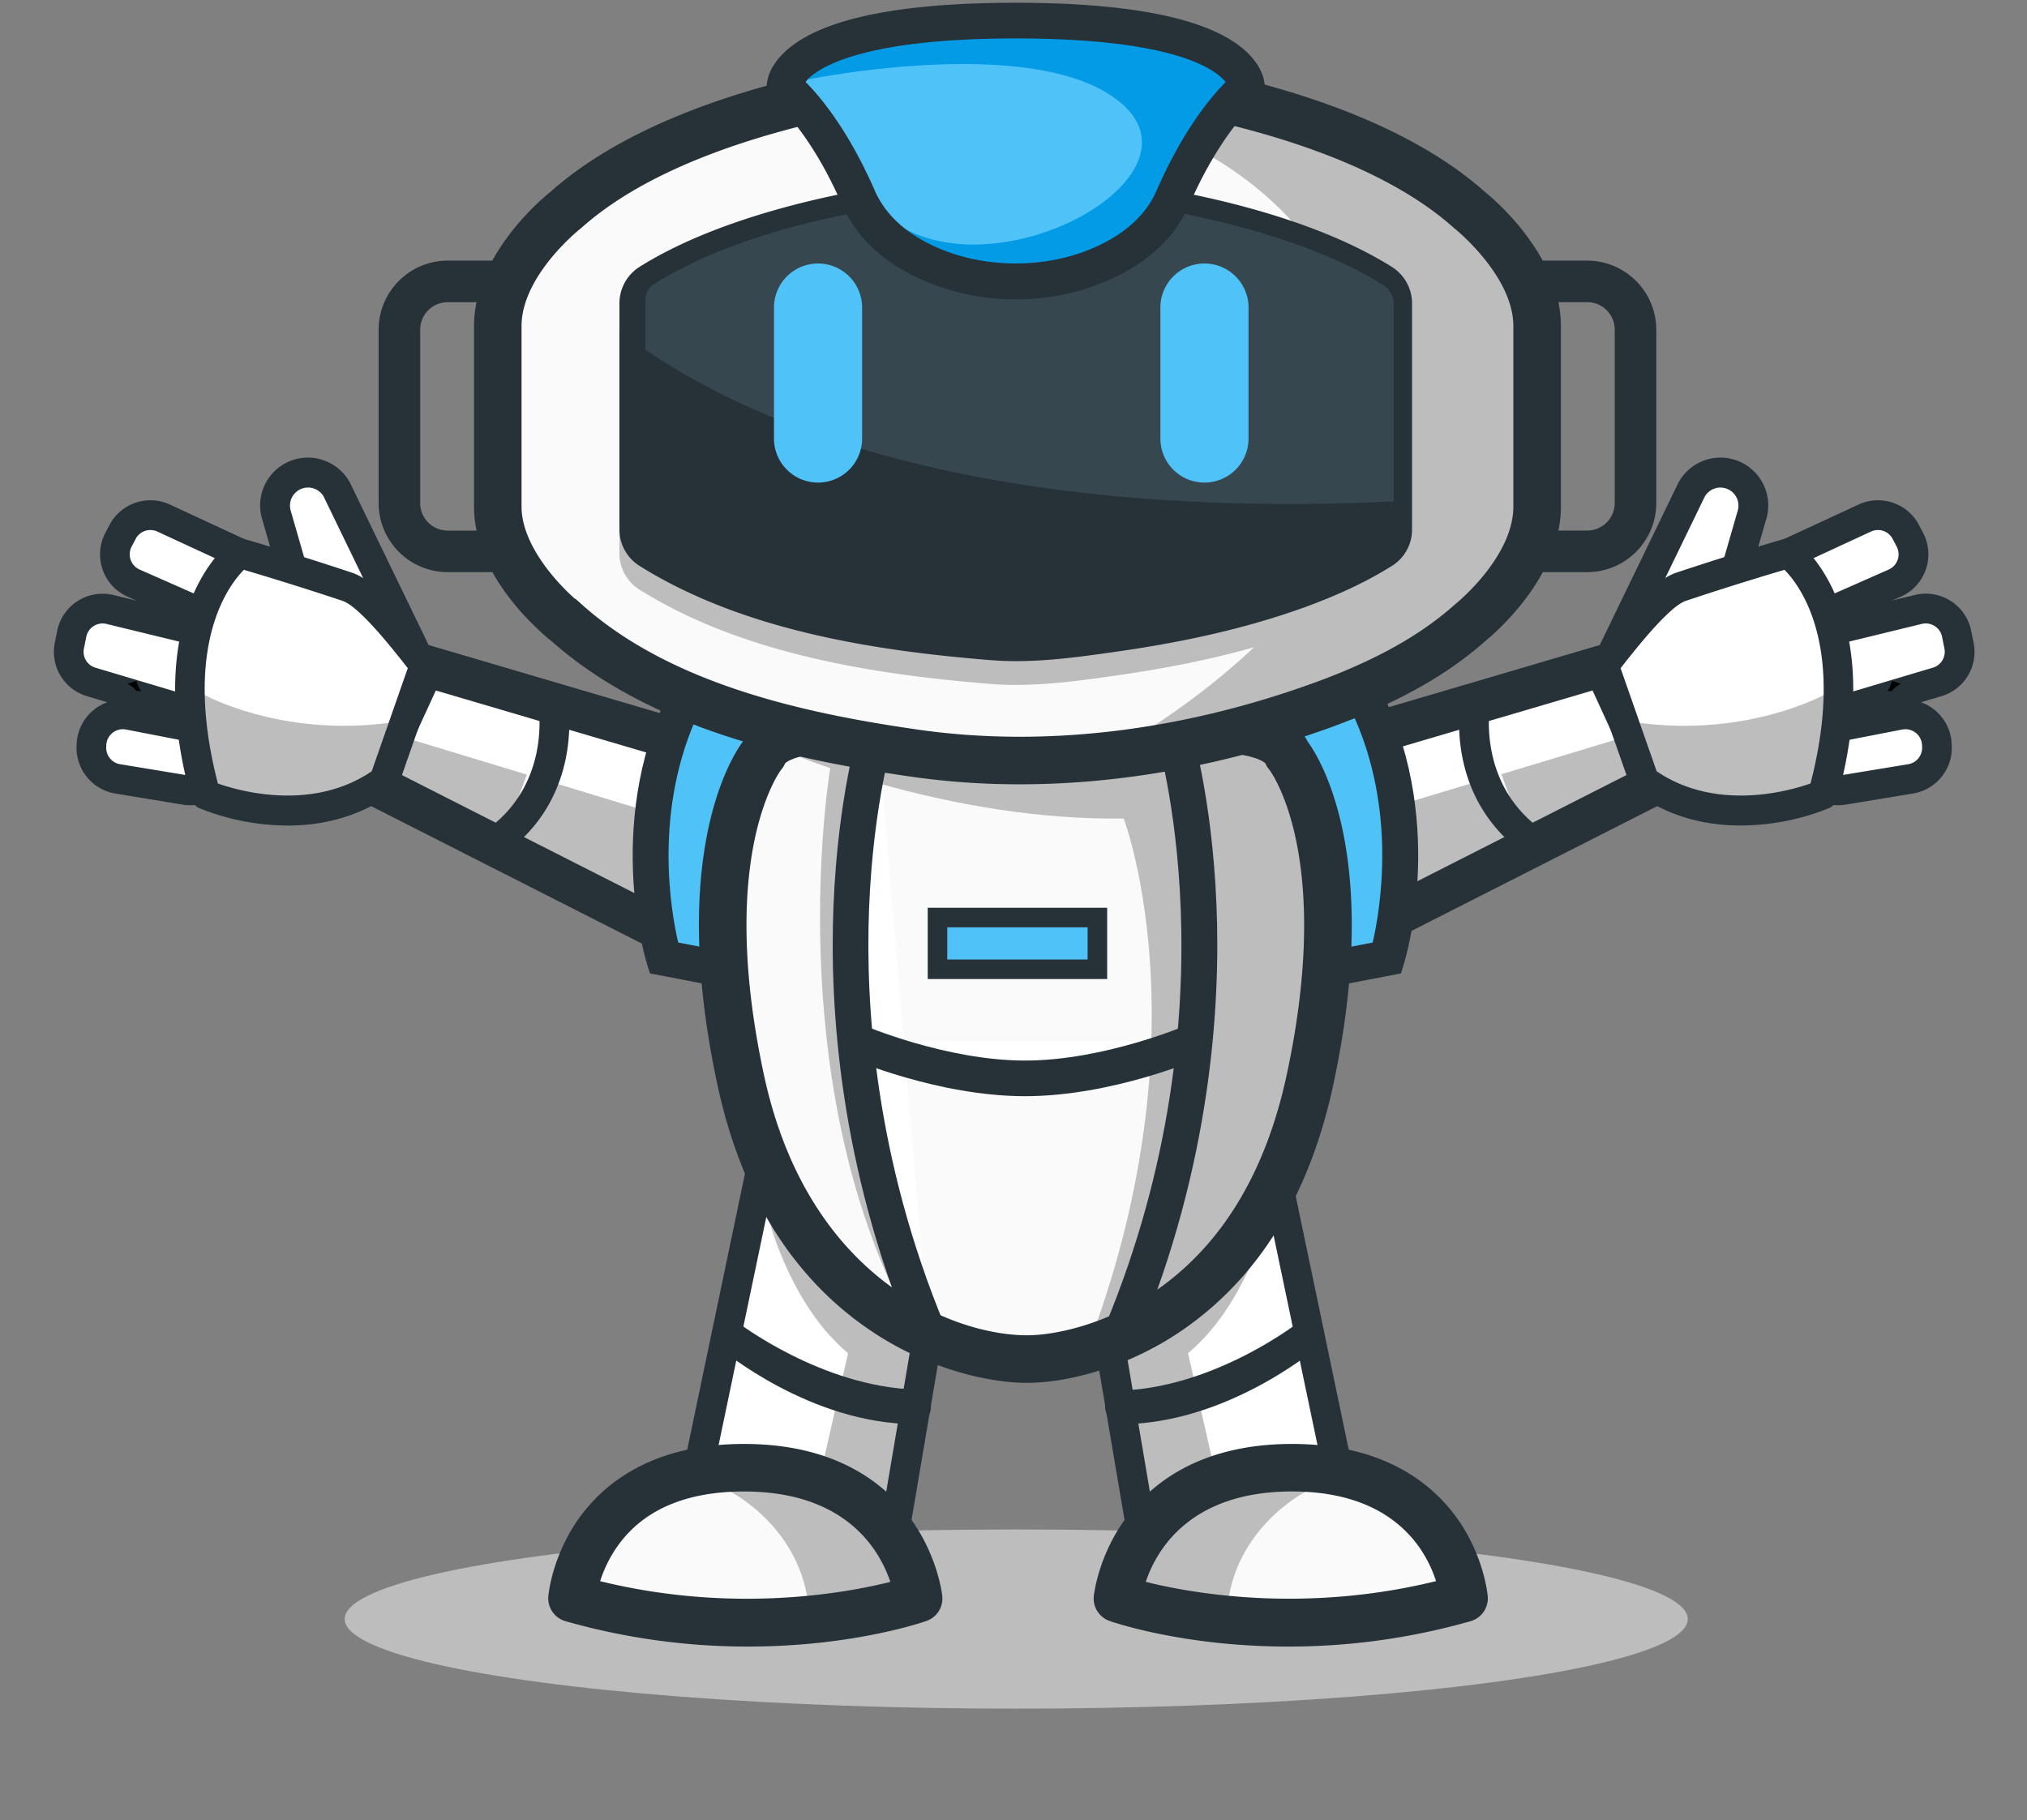 <svg id="Layer_1" data-name="Layer 1" xmlns="http://www.w3.org/2000/svg" viewBox="0 0 1472 1322"><rect x="0" y="0" width="1472" height="1322" fill="#808080" stroke="none"/><defs><style>.cls-1{fill:#fff;}.cls-2{fill:#263238;}.cls-3{fill:#bdbdbd;}.cls-4{fill:#4fc3f7;}.cls-5{fill:#fafafa;}.cls-6,.cls-9{fill:none;}.cls-6{stroke:#000;stroke-linecap:round;stroke-linejoin:round;stroke-width:0;}.cls-7{fill:#37474f;}.cls-8{fill:#039be5;}</style></defs><title>spaceman2</title><g id="_Grupp_" data-name="&lt;Grupp&gt;"><g id="_Grupp_2" data-name="&lt;Grupp&gt;"><g id="_Grupp_3" data-name="&lt;Grupp&gt;"><g id="_Grupp_4" data-name="&lt;Grupp&gt;"><path id="_Bana_" data-name="&lt;Bana&gt;" class="cls-1" d="M97.87,572.46,49,564.41a22.87,22.87,0,0,1-19.12-23.62l.06-1.42A22.87,22.87,0,0,1,57.15,518l48.79,9.47A22.88,22.88,0,0,1,124,545.58h0A22.86,22.86,0,0,1,97.87,572.46Z" transform="translate(36.5 1.28)"/></g><g id="_Grupp_5" data-name="&lt;Grupp&gt;"><path id="_Stansad_bana_" data-name="&lt;Stansad bana&gt;" class="cls-2" d="M101.58,583.56a33.73,33.73,0,0,1-5.47-.45h0l-48.86-8.05a33.67,33.67,0,0,1-28.14-34.77l.06-1.42a33.67,33.67,0,0,1,40-31.49L108,516.86a33.66,33.66,0,0,1-6.42,66.7Zm-2-21.75a12.07,12.07,0,0,0,4.27-23.76l-48.8-9.48a12.07,12.07,0,0,0-14.36,11.3l-.06,1.42a12.09,12.09,0,0,0,10.09,12.47Z" transform="translate(36.5 1.28)"/></g></g><g id="_Grupp_6" data-name="&lt;Grupp&gt;"><g id="_Grupp_7" data-name="&lt;Grupp&gt;"><path id="_Bana_2" data-name="&lt;Bana&gt;" class="cls-1" d="M98.32,514.47,29.77,494A22.88,22.88,0,0,1,13.9,467.59l1.7-8.49a22.86,22.86,0,0,1,27.83-17.72l69.88,17a22.86,22.86,0,0,1,16.75,27.83l-3,11.95A22.86,22.86,0,0,1,98.32,514.47Z" transform="translate(36.5 1.28)"/></g><g id="_Grupp_8" data-name="&lt;Grupp&gt;"><path id="_Stansad_bana_2" data-name="&lt;Stansad bana&gt;" class="cls-2" d="M104.93,526.25a34.11,34.11,0,0,1-9.7-1.43h0L26.68,504.34A33.51,33.51,0,0,1,3.32,465.47L5,457a33.65,33.65,0,0,1,41-26.09l69.88,17a33.65,33.65,0,0,1,24.66,41l-3,12a33.72,33.72,0,0,1-32.56,25.41Zm-3.52-22.12a12.05,12.05,0,0,0,15.16-8.6l3-11.95a12.08,12.08,0,0,0-8.85-14.7l-69.87-17a12.09,12.09,0,0,0-14.7,9.36l-1.7,8.49a12,12,0,0,0,8.38,13.94Z" transform="translate(36.5 1.28)"/></g></g><g id="_Grupp_9" data-name="&lt;Grupp&gt;"><g id="_Grupp_10" data-name="&lt;Grupp&gt;"><path id="_Bana_3" data-name="&lt;Bana&gt;" class="cls-1" d="M137.47,400.53,82.31,375a22.86,22.86,0,0,0-29.87,10.15l-2.92,5.59a22.86,22.86,0,0,0,11,31.51l55.83,24.66a22.88,22.88,0,0,0,29.86-11l2.25-4.71A22.87,22.87,0,0,0,137.47,400.53Z" transform="translate(36.5 1.28)"/></g><g id="_Grupp_11" data-name="&lt;Grupp&gt;"><path id="_Stansad_bana_3" data-name="&lt;Stansad bana&gt;" class="cls-2" d="M125.71,459.69a33.89,33.89,0,0,1-13.7-2.91L56.18,432.12A33.64,33.64,0,0,1,40,385.74l2.92-5.59a33.62,33.62,0,0,1,44-14.95L142,390.74h0a33.67,33.67,0,0,1,16.21,45.1L156,440.55A33.52,33.52,0,0,1,125.71,459.69Zm-53-76A12,12,0,0,0,62,390.15l-2.93,5.59a12.09,12.09,0,0,0,5.82,16.64L120.73,437a12,12,0,0,0,15.76-5.82l2.26-4.7a12.07,12.07,0,0,0-5.81-16.18h0L77.78,384.79A12.12,12.12,0,0,0,72.7,383.67Z" transform="translate(36.5 1.28)"/></g></g><g id="_Grupp_12" data-name="&lt;Grupp&gt;"><g id="_Grupp_13" data-name="&lt;Grupp&gt;"><path id="_Bana_4" data-name="&lt;Bana&gt;" class="cls-1" d="M449.72,534.47,271.77,482l-39.13,85,223,113.25S492.59,574.61,449.72,534.47Z" transform="translate(36.5 1.28)"/></g><g id="_Grupp_14" data-name="&lt;Grupp&gt;"><polygon id="_Bana_5" data-name="&lt;Bana&gt;" class="cls-3" points="297.41 536.75 468.55 588.7 468.55 666.8 281.54 567.02 297.41 536.75"/></g><g id="_Grupp_15" data-name="&lt;Grupp&gt;"><path id="_Stansad_bana_4" data-name="&lt;Stansad bana&gt;" class="cls-2" d="M455.64,695.41a15.08,15.08,0,0,1-6.84-1.64l-223-113.24a15.1,15.1,0,0,1-6.88-19.79l39.13-85a15.09,15.09,0,0,1,18-8.17L454,520a15.11,15.11,0,0,1,6.06,3.46c21.5,20.14,29.48,54.06,23.7,100.85a325.63,325.63,0,0,1-13.85,61,15.12,15.12,0,0,1-14.26,10.12ZM252.45,560.16l194,98.5c8.61-32.53,16.85-86.61-4.71-110.8L280,500.22Z" transform="translate(36.5 1.28)"/></g></g><g id="_Grupp_16" data-name="&lt;Grupp&gt;"><g id="_Grupp_17" data-name="&lt;Grupp&gt;"><path id="_Bana_6" data-name="&lt;Bana&gt;" class="cls-1" d="M271.34,484.92l-63.21-130.5A23.9,23.9,0,0,0,175.22,345h0a23.91,23.91,0,0,0-11.09,27.39l15.42,53.33Z" transform="translate(36.5 1.28)"/></g><g id="_Grupp_18" data-name="&lt;Grupp&gt;"><path id="_Stansad_bana_5" data-name="&lt;Stansad bana&gt;" class="cls-2" d="M271.34,495.71a10.83,10.83,0,0,1-5.85-1.72l-91.79-59.2a10.78,10.78,0,0,1-4.52-6.07l-15.42-53.33a34.7,34.7,0,0,1,63.88-26.09l.21.41,63.21,130.5a10.79,10.79,0,0,1-9.72,15.5Zm-82.55-76.87L244.86,455l-46.32-95.63a13.11,13.11,0,0,0-24,10Z" transform="translate(36.5 1.28)"/></g></g><g id="_Grupp_19" data-name="&lt;Grupp&gt;"><g id="_Grupp_20" data-name="&lt;Grupp&gt;"><path id="_Bana_7" data-name="&lt;Bana&gt;" d="M62.62,500.57a21.34,21.34,0,0,1,3.29.17,21.17,21.17,0,0,1-3.31-7.47l-.4.11c-2.1.61-4.13,1.31-6.15,2A17.45,17.45,0,0,1,62.62,500.57Z" transform="translate(36.5 1.28)"/></g></g><g id="_Grupp_21" data-name="&lt;Grupp&gt;"><g id="_Grupp_22" data-name="&lt;Grupp&gt;"><path id="_Bana_8" data-name="&lt;Bana&gt;" class="cls-1" d="M365.1,509.54s10.24,56.88-34.89,95.15" transform="translate(36.5 1.28)"/></g><g id="_Grupp_23" data-name="&lt;Grupp&gt;"><path id="_Bana_9" data-name="&lt;Bana&gt;" class="cls-2" d="M330.22,615.48a10.79,10.79,0,0,1-7-19c39.93-33.86,31.34-84.5,31.25-85a10.8,10.8,0,1,1,21.25-3.83c.46,2.58,10.77,63.49-38.54,105.3A10.75,10.75,0,0,1,330.22,615.48Z" transform="translate(36.5 1.28)"/></g></g><g id="_Grupp_24" data-name="&lt;Grupp&gt;"><g id="_Grupp_25" data-name="&lt;Grupp&gt;"><path id="_Bana_10" data-name="&lt;Bana&gt;" class="cls-1" d="M271.77,482c-13.22-16.76-39.4-51.57-56.08-57.14C174,411,137.9,400.53,137.9,400.53S77,445.29,112.7,575.86c0,0,72.21,31.8,129.79-10.13Z" transform="translate(36.5 1.28)"/></g><g id="_Grupp_26" data-name="&lt;Grupp&gt;"><path id="_Bana_11" data-name="&lt;Bana&gt;" class="cls-3" d="M111.25,503.07s55.34,31,134.49,20.69l-13.1,43.29S129.4,594.5,114.45,581.16,93.89,500.35,111.25,503.07Z" transform="translate(36.5 1.28)"/></g><g id="_Grupp_27" data-name="&lt;Grupp&gt;"><path id="_Stansad_bana_6" data-name="&lt;Stansad bana&gt;" class="cls-2" d="M172.38,598.31a172.9,172.9,0,0,1-64-12.57,10.8,10.8,0,0,1-6.06-7c-37.24-136.16,26.49-184.87,29.22-186.87a10.77,10.77,0,0,1,9.38-1.68c.37.11,36.78,10.64,78.22,24.49,17,5.69,37,29.9,57.73,56.36l3.41,4.34A10.8,10.8,0,0,1,282,485.6l-29.28,83.7a10.9,10.9,0,0,1-3.84,5.16C223.67,592.79,196.25,598.31,172.38,598.31Zm-50.67-30.55c15.76,5.55,68.43,20.51,111.73-8.86L259.63,484C249,470.4,224.45,439.2,212.27,435.13c-31.43-10.51-59.9-19.07-71.66-22.55C129,424.34,96,468.22,121.71,567.76Z" transform="translate(36.5 1.28)"/></g></g></g><g id="_Grupp_28" data-name="&lt;Grupp&gt;"><g id="_Grupp_29" data-name="&lt;Grupp&gt;"><g id="_Grupp_30" data-name="&lt;Grupp&gt;"><path id="_Bana_12" data-name="&lt;Bana&gt;" class="cls-1" d="M1302.13,572.46l48.86-8.05a22.87,22.87,0,0,0,19.12-23.62l-.06-1.42a22.87,22.87,0,0,0-27.2-21.39l-48.79,9.47a22.88,22.88,0,0,0-18.1,18.13h0A22.86,22.86,0,0,0,1302.13,572.46Z" transform="translate(36.5 1.28)"/></g><g id="_Grupp_31" data-name="&lt;Grupp&gt;"><path id="_Stansad_bana_7" data-name="&lt;Stansad bana&gt;" class="cls-2" d="M1274.3,573.38a33.65,33.65,0,0,1,17.7-56.52l48.79-9.48a33.67,33.67,0,0,1,40,31.49l.06,1.42a33.67,33.67,0,0,1-28.14,34.77l-48.86,8.05h0a33.63,33.63,0,0,1-29.59-9.73Zm74.94-19.62a12.09,12.09,0,0,0,10.09-12.47l-.06-1.42a12.07,12.07,0,0,0-14.36-11.3l-48.8,9.48a12.07,12.07,0,0,0,4.27,23.76Z" transform="translate(36.5 1.28)"/></g></g><g id="_Grupp_32" data-name="&lt;Grupp&gt;"><g id="_Grupp_33" data-name="&lt;Grupp&gt;"><path id="_Bana_13" data-name="&lt;Bana&gt;" class="cls-1" d="M1301.68,514.47,1370.23,494a22.88,22.88,0,0,0,15.87-26.41l-1.7-8.49a22.86,22.86,0,0,0-27.83-17.72l-69.88,17a22.86,22.86,0,0,0-16.75,27.83l3,11.95A22.86,22.86,0,0,0,1301.68,514.47Z" transform="translate(36.5 1.28)"/></g><g id="_Grupp_34" data-name="&lt;Grupp&gt;"><path id="_Stansad_bana_8" data-name="&lt;Stansad bana&gt;" class="cls-2" d="M1278.52,521.84a33.36,33.36,0,0,1-16-21l-3-12a33.65,33.65,0,0,1,24.66-41l69.88-17A33.65,33.65,0,0,1,1395,457l1.7,8.49a33.51,33.51,0,0,1-23.36,38.87l-68.55,20.48h0a34.11,34.11,0,0,1-9.7,1.43A33.44,33.44,0,0,1,1278.52,521.84Zm88.62-38.19a12,12,0,0,0,8.38-13.94l-1.7-8.49a12.09,12.09,0,0,0-14.7-9.36l-69.87,17a12.08,12.08,0,0,0-8.85,14.7l3,11.95a12.05,12.05,0,0,0,15.16,8.6Z" transform="translate(36.5 1.28)"/></g></g><g id="_Grupp_35" data-name="&lt;Grupp&gt;"><g id="_Grupp_36" data-name="&lt;Grupp&gt;"><path id="_Bana_14" data-name="&lt;Bana&gt;" class="cls-1" d="M1262.53,400.53,1317.69,375a22.86,22.86,0,0,1,29.87,10.15l2.92,5.59a22.86,22.86,0,0,1-11,31.51l-55.83,24.66a22.88,22.88,0,0,1-29.86-11l-2.25-4.71A22.87,22.87,0,0,1,1262.53,400.53Z" transform="translate(36.5 1.28)"/></g><g id="_Grupp_37" data-name="&lt;Grupp&gt;"><path id="_Stansad_bana_9" data-name="&lt;Stansad bana&gt;" class="cls-2" d="M1244,440.55l-2.26-4.71a33.67,33.67,0,0,1,16.21-45.1h0l55.17-25.54a33.62,33.62,0,0,1,44,14.95l2.92,5.59a33.64,33.64,0,0,1-16.22,46.38L1288,456.78a33.89,33.89,0,0,1-13.7,2.91A33.52,33.52,0,0,1,1244,440.55Zm78.18-55.76-55.16,25.54h0a12.07,12.07,0,0,0-5.81,16.18l2.26,4.7a12,12,0,0,0,15.76,5.82l55.83-24.65a12.09,12.09,0,0,0,5.82-16.64l-2.93-5.59a12.06,12.06,0,0,0-15.77-5.36Z" transform="translate(36.5 1.28)"/></g></g><g id="_Grupp_38" data-name="&lt;Grupp&gt;"><g id="_Grupp_39" data-name="&lt;Grupp&gt;"><path id="_Bana_15" data-name="&lt;Bana&gt;" class="cls-1" d="M950.28,534.47l178-52.44,39.13,85-223,113.25S907.41,574.61,950.28,534.47Z" transform="translate(36.5 1.28)"/></g><g id="_Grupp_40" data-name="&lt;Grupp&gt;"><polygon id="_Bana_16" data-name="&lt;Bana&gt;" class="cls-3" points="1174.86 536.75 1002.99 588.7 1002.99 666.8 1190.37 567.02 1174.86 536.75"/></g><g id="_Grupp_41" data-name="&lt;Grupp&gt;"><path id="_Stansad_bana_10" data-name="&lt;Stansad bana&gt;" class="cls-2" d="M938.73,694.32a15.12,15.12,0,0,1-8.63-9,325.63,325.63,0,0,1-13.85-61c-5.78-46.79,2.2-80.71,23.7-100.85A15.11,15.11,0,0,1,946,520l178-52.44a15.09,15.09,0,0,1,18,8.17l39.13,85a15.1,15.1,0,0,1-6.88,19.79l-223,113.24a15.08,15.08,0,0,1-12.47.55ZM1120,500.22,958.31,547.86c-21.56,24.19-13.32,78.27-4.71,110.8l193.95-98.5Z" transform="translate(36.5 1.28)"/></g></g><g id="_Grupp_42" data-name="&lt;Grupp&gt;"><g id="_Grupp_43" data-name="&lt;Grupp&gt;"><path id="_Bana_17" data-name="&lt;Bana&gt;" class="cls-1" d="M1128.66,484.92l63.21-130.5a23.9,23.9,0,0,1,32.91-9.42h0a23.91,23.91,0,0,1,11.09,27.39l-15.42,53.33Z" transform="translate(36.5 1.28)"/></g><g id="_Grupp_44" data-name="&lt;Grupp&gt;"><path id="_Stansad_bana_11" data-name="&lt;Stansad bana&gt;" class="cls-2" d="M1121.5,493a10.8,10.8,0,0,1-2.56-12.79l63.21-130.5.21-.41a34.7,34.7,0,0,1,63.88,26.09l-15.42,53.33a10.78,10.78,0,0,1-4.52,6.07L1134.51,494a10.81,10.81,0,0,1-13-1Zm104-123.61a13.11,13.11,0,0,0-24-10L1155.14,455l56.07-36.15Z" transform="translate(36.5 1.28)"/></g></g><g id="_Grupp_45" data-name="&lt;Grupp&gt;"><g id="_Grupp_46" data-name="&lt;Grupp&gt;"><path id="_Bana_18" data-name="&lt;Bana&gt;" d="M1337.38,500.57a21.34,21.34,0,0,0-3.29.17,21.17,21.17,0,0,0,3.31-7.47l.4.11c2.1.61,4.13,1.31,6.15,2A17.45,17.45,0,0,0,1337.38,500.57Z" transform="translate(36.5 1.28)"/></g></g><g id="_Grupp_47" data-name="&lt;Grupp&gt;"><g id="_Grupp_48" data-name="&lt;Grupp&gt;"><path id="_Bana_19" data-name="&lt;Bana&gt;" class="cls-1" d="M1034.9,509.54s-10.24,56.88,34.89,95.15" transform="translate(36.5 1.28)"/></g><g id="_Grupp_49" data-name="&lt;Grupp&gt;"><path id="_Bana_20" data-name="&lt;Bana&gt;" class="cls-2" d="M1069.78,615.48a10.79,10.79,0,0,0,7-19c-39.93-33.86-31.34-84.5-31.25-85a10.8,10.8,0,1,0-21.25-3.83c-.46,2.58-10.77,63.49,38.54,105.3A10.75,10.75,0,0,0,1069.78,615.48Z" transform="translate(36.5 1.28)"/></g></g><g id="_Grupp_50" data-name="&lt;Grupp&gt;"><g id="_Grupp_51" data-name="&lt;Grupp&gt;"><path id="_Bana_21" data-name="&lt;Bana&gt;" class="cls-1" d="M1128.23,482c13.22-16.76,39.4-51.57,56.08-57.14,41.71-13.94,77.79-24.36,77.79-24.36s60.91,44.76,25.2,175.33c0,0-72.21,31.8-129.79-10.13Z" transform="translate(36.5 1.28)"/></g><g id="_Grupp_52" data-name="&lt;Grupp&gt;"><path id="_Bana_22" data-name="&lt;Bana&gt;" class="cls-3" d="M1288.75,503.07s-55.34,31-134.49,20.69l13.1,43.29s103.24,27.45,118.19,14.11S1306.11,500.35,1288.75,503.07Z" transform="translate(36.5 1.28)"/></g><g id="_Grupp_53" data-name="&lt;Grupp&gt;"><path id="_Stansad_bana_12" data-name="&lt;Stansad bana&gt;" class="cls-2" d="M1151.16,574.46a10.9,10.9,0,0,1-3.84-5.16L1118,485.6a10.8,10.8,0,0,1,1.71-10.25l3.41-4.34c20.72-26.46,40.73-50.67,57.73-56.36,41.44-13.85,77.85-24.38,78.22-24.49a10.77,10.77,0,0,1,9.38,1.68c2.73,2,66.46,50.71,29.22,186.87a10.8,10.8,0,0,1-6.06,7,172.9,172.9,0,0,1-64,12.57C1203.75,598.31,1176.33,592.79,1151.16,574.46Zm108.23-161.88c-11.76,3.48-40.23,12-71.66,22.55-12.18,4.07-36.68,35.27-47.36,48.91l26.19,74.86c43.3,29.37,96,14.41,111.73,8.86C1304,468.22,1271,424.34,1259.39,412.58Z" transform="translate(36.5 1.28)"/></g></g></g><g id="_Grupp_54" data-name="&lt;Grupp&gt;"><g id="_Grupp_55" data-name="&lt;Grupp&gt;"><ellipse id="_Bana_23" data-name="&lt;Bana&gt;" class="cls-3" cx="738" cy="1175.91" rx="487.68" ry="65.07"/></g><g id="_Grupp_56" data-name="&lt;Grupp&gt;"><g id="_Grupp_57" data-name="&lt;Grupp&gt;"><g id="_Grupp_58" data-name="&lt;Grupp&gt;"><path id="_Bana_24" data-name="&lt;Bana&gt;" class="cls-4" d="M501.2,705.16l-55.64-10.71s-31.22-101.15,19.32-195l81.92,26.63Z" transform="translate(36.5 1.28)"/></g><g id="_Grupp_59" data-name="&lt;Grupp&gt;"><path id="_Stansad_bana_13" data-name="&lt;Stansad bana&gt;" class="cls-2" d="M510.74,720.18,435.48,705.7l-2.29-7.43c-1.34-4.34-32.22-107.45,20.28-204.93l5.13-9.52,103.74,33.72ZM456,683.27l35.62,6.86,39.59-155.46-59.83-19.44C437.64,586.32,450.62,660.16,456,683.27Z" transform="translate(36.5 1.28)"/></g></g><g id="_Grupp_60" data-name="&lt;Grupp&gt;"><g id="_Grupp_61" data-name="&lt;Grupp&gt;"><path id="_Bana_25" data-name="&lt;Bana&gt;" class="cls-4" d="M915.18,705.16l55.64-10.71s31.22-101.15-19.31-195l-81.93,26.63Z" transform="translate(36.5 1.28)"/></g><g id="_Grupp_62" data-name="&lt;Grupp&gt;"><path id="_Stansad_bana_14" data-name="&lt;Stansad bana&gt;" class="cls-2" d="M905.64,720.18,854,517.54l103.74-33.72,5.13,9.52c52.5,97.48,21.62,200.59,20.28,204.93l-2.29,7.43ZM885.13,534.67l39.59,155.46,35.61-6.85c5.37-23.15,18.27-97.18-15.37-168Z" transform="translate(36.5 1.28)"/></g></g><g id="_Grupp_63" data-name="&lt;Grupp&gt;"><g id="_Grupp_64" data-name="&lt;Grupp&gt;"><g id="_Grupp_65" data-name="&lt;Grupp&gt;"><polygon id="_Bana_26" data-name="&lt;Bana&gt;" class="cls-1" points="554.62 840.1 501.49 1094.2 645.71 1135.22 674.09 967.68 554.62 840.1"/></g><g id="_Grupp_66" data-name="&lt;Grupp&gt;"><path id="_Bana_27" data-name="&lt;Bana&gt;" class="cls-3" d="M522.66,887.16s16,60.66,56.69,94.35L551,1106.16l64.72,6.9,21.86-146.67Z" transform="translate(36.5 1.28)"/></g><g id="_Grupp_67" data-name="&lt;Grupp&gt;"><path id="_Stansad_bana_15" data-name="&lt;Stansad bana&gt;" class="cls-2" d="M609.21,1144.72a10.61,10.61,0,0,1-3-.41L462,1103.3a10.79,10.79,0,0,1-7.61-12.59l53.12-254.1A10.8,10.8,0,0,1,526,831.44L645.47,959a10.79,10.79,0,0,1,2.76,9.18l-28.38,167.54a10.77,10.77,0,0,1-10.64,9Zm-131.6-59.44,123,35,25.48-150.4L524.43,861.35Z" transform="translate(36.5 1.28)"/></g></g><g id="_Grupp_68" data-name="&lt;Grupp&gt;"><g id="_Grupp_69" data-name="&lt;Grupp&gt;"><path id="_Bana_28" data-name="&lt;Bana&gt;" class="cls-5" d="M378.9,1159.58s8-94.87,125-94.87,126.74,95,126.74,95S518,1199.26,378.9,1159.58Z" transform="translate(36.5 1.28)"/></g><g id="_Grupp_70" data-name="&lt;Grupp&gt;"><path id="_Bana_29" data-name="&lt;Bana&gt;" class="cls-3" d="M494.1,1082.24s56.07,28.26,57.19,92.86l77.39-23.18-47.53-64S513.5,1062.93,494.1,1082.24Z" transform="translate(36.5 1.28)"/></g><g id="_Grupp_71" data-name="&lt;Grupp&gt;"><path id="_Stansad_bana_16" data-name="&lt;Stansad bana&gt;" class="cls-2" d="M506.58,1194.61a482.69,482.69,0,0,1-132.42-18.43,17.27,17.27,0,0,1-12.47-18.06c.1-1.16,2.62-28.67,21.7-55.89,17.52-25,52.64-54.78,120.46-54.78s103.31,29.74,121.24,54.69c19.53,27.17,22.56,54.65,22.68,55.8A17.26,17.26,0,0,1,636.32,1176C633.14,1177.13,582.05,1194.61,506.58,1194.61Zm-107.27-47.49c96.58,23.69,178.38,8.64,210.75.51-7.65-22.84-31.91-65.65-106.21-65.65-42.53,0-73.54,13.49-92.18,40.08A93.53,93.53,0,0,0,399.31,1147.12Z" transform="translate(36.5 1.28)"/></g></g><g id="_Grupp_72" data-name="&lt;Grupp&gt;"><g id="_Grupp_73" data-name="&lt;Grupp&gt;"><polygon id="_Bana_30" data-name="&lt;Bana&gt;" class="cls-1" points="923.97 840.1 977.1 1094.2 832.88 1135.22 804.5 967.68 923.97 840.1"/></g><g id="_Grupp_74" data-name="&lt;Grupp&gt;"><path id="_Bana_31" data-name="&lt;Bana&gt;" class="cls-3" d="M882.93,887.16s-16,60.66-56.69,94.35l28.34,124.65-64.72,6.9L768,966.39Z" transform="translate(36.5 1.28)"/></g><g id="_Grupp_75" data-name="&lt;Grupp&gt;"><path id="_Stansad_bana_17" data-name="&lt;Stansad bana&gt;" class="cls-2" d="M796.38,1144.72a10.77,10.77,0,0,1-10.64-9L757.35,968.19a10.79,10.79,0,0,1,2.77-9.18L879.59,831.44A10.8,10.8,0,0,1,898,836.61l53.12,254.1a10.79,10.79,0,0,1-7.61,12.59l-144.22,41A10.61,10.61,0,0,1,796.38,1144.72ZM779.53,969.86,805,1120.26l123-35L881.15,861.35Z" transform="translate(36.5 1.28)"/></g></g><g id="_Grupp_76" data-name="&lt;Grupp&gt;"><g id="_Grupp_77" data-name="&lt;Grupp&gt;"><path id="_Bana_32" data-name="&lt;Bana&gt;" class="cls-5" d="M1026.69,1159.58s-8-94.87-125-94.87-126.75,95-126.75,95S887.57,1199.26,1026.69,1159.58Z" transform="translate(36.5 1.28)"/></g><g id="_Grupp_78" data-name="&lt;Grupp&gt;"><path id="_Bana_33" data-name="&lt;Bana&gt;" class="cls-3" d="M911.49,1082.24s-56.07,28.26-57.19,92.86l-77.4-23.18,47.54-64S892.09,1062.93,911.49,1082.24Z" transform="translate(36.5 1.28)"/></g><g id="_Grupp_79" data-name="&lt;Grupp&gt;"><path id="_Stansad_bana_18" data-name="&lt;Stansad bana&gt;" class="cls-2" d="M899,1194.61c-75.47,0-126.55-17.48-129.73-18.6a17.26,17.26,0,0,1-11.45-18.07c.12-1.15,3.15-28.63,22.68-55.8,17.93-25,53.52-54.69,121.24-54.69s102.94,29.79,120.46,54.78c19.07,27.22,21.6,54.73,21.69,55.89a17.26,17.26,0,0,1-12.47,18.06A482.59,482.59,0,0,1,899,1194.61Zm-103.46-47c32.35,8.12,114.19,23.18,210.8-.52-7.27-22.79-30.72-65.13-104.6-65.13C827.48,1082,803.21,1124.74,795.54,1147.63Z" transform="translate(36.5 1.28)"/></g></g><g id="_Grupp_80" data-name="&lt;Grupp&gt;"><g id="_Grupp_81" data-name="&lt;Grupp&gt;"><path id="_Bana_34" data-name="&lt;Bana&gt;" class="cls-5" d="M898.31,546.39c-16.17-39-191.2-6.07-191.2-6.07s-173.2-32.92-189.38,6.07c0,0-53.46,63.43-16.39,236.42s164.76,203,207.93,203,168.53-30,205.6-203S898.31,546.39,898.31,546.39Z" transform="translate(36.5 1.28)"/></g><g id="_Grupp_82" data-name="&lt;Grupp&gt;"><path id="_Bana_35" data-name="&lt;Bana&gt;" class="cls-3" d="M566.41,556.64s-34,201.34,43.65,373.84l15.05,12.38L579.35,710l5.16-158.89S570,527.88,566.41,556.64Z" transform="translate(36.5 1.28)"/></g><g id="_Grupp_83" data-name="&lt;Grupp&gt;"><path id="_Bana_36" data-name="&lt;Bana&gt;" class="cls-3" d="M898.31,546.39c-16.17-39-191.2-6.07-191.2-6.07s-7.83-1.49-20.29-3.45c-71.27,5.89-135.51,10.86-145.43,10.46,0,0,112.9,47.65,238.14,45.87,0,0,56.83,148.95-19.41,365.81-3.55,10.09-59.91,26.79-50.85,26.79,43.17,0,168.53-30,205.6-203S898.31,546.39,898.31,546.39Z" transform="translate(36.5 1.28)"/></g><g id="_Grupp_84" data-name="&lt;Grupp&gt;"><path id="_Stansad_bana_19" data-name="&lt;Stansad bana&gt;" class="cls-2" d="M709.27,1003.07c-28.48,0-73.93-10.43-116.1-39.7C538,925.05,501.41,865.53,484.46,786.43c-35.15-164,8.83-235.81,18.39-249,11.59-23,47.9-31,116.91-25.93,39.21,2.91,76.37,9.27,87.37,11.25,11.06-2,48.63-8.34,88.25-11.25,69.6-5.1,106.19,2.9,117.81,25.91,9.59,13.19,53.72,85,18.57,249C914.8,865.53,878.65,925,824.3,963.3,782.65,992.62,737.57,1003.07,709.27,1003.07ZM531,557.43c-2,2.58-46.59,64-12.78,221.76,32.09,149.77,139,189.34,191,189.34,22,0,60.05-8.77,95.15-33.47,47-33.1,78.49-85.54,93.57-155.87C932.32,619,885.61,558.11,885.13,557.54a17.35,17.35,0,0,1-2.68-4.34c-.86-1-13.24-12.94-88.5-6.94-42.86,3.41-83.25,11-83.65,11a17.06,17.06,0,0,1-6.41,0c-.4-.07-40.67-7.66-83.13-11-74.31-5.93-86.35,6-87.15,6.95A14.72,14.72,0,0,1,531,557.43Z" transform="translate(36.5 1.28)"/></g></g><g id="_Grupp_85" data-name="&lt;Grupp&gt;"><g id="_Grupp_86" data-name="&lt;Grupp&gt;"><path id="_Bana_37" data-name="&lt;Bana&gt;" class="cls-1" d="M600.66,527.67s-62.81,198.51,36.93,438.72" transform="translate(36.5 1.28)"/></g><g id="_Grupp_87" data-name="&lt;Grupp&gt;"><path id="_Bana_38" data-name="&lt;Bana&gt;" class="cls-2" d="M625.63,971.36c-52.43-126.27-59.85-241-56.85-314.93,3.27-80.46,18.87-130.57,19.54-132.67L613,531.58l-12.34-3.91,12.35,3.9c-.16.48-15.37,49.61-18.39,126.89-2.79,71.15,4.48,181.47,54.92,303Z" transform="translate(36.5 1.28)"/></g></g><g id="_Grupp_88" data-name="&lt;Grupp&gt;"><g id="_Grupp_89" data-name="&lt;Grupp&gt;"><path id="_Bana_39" data-name="&lt;Bana&gt;" class="cls-2" d="M790.07,971.36l-23.92-9.93C863,728.28,803.31,533.52,802.69,531.58l24.7-7.82c.66,2.1,16.26,52.21,19.53,132.67C849.93,730.4,842.5,845.09,790.07,971.36Z" transform="translate(36.5 1.28)"/></g></g><g id="_Grupp_90" data-name="&lt;Grupp&gt;"><g id="_Grupp_91" data-name="&lt;Grupp&gt;"><path id="_Bana_40" data-name="&lt;Bana&gt;" class="cls-1" d="M831.2,754.91s-62.21,27-123.35,27-123.34-27-123.34-27" transform="translate(36.5 1.28)"/></g><g id="_Grupp_92" data-name="&lt;Grupp&gt;"><path id="_Bana_41" data-name="&lt;Bana&gt;" class="cls-2" d="M707.85,794.88c-63.1,0-125.86-27-128.5-28.09L589.67,743c.59.26,60.57,26,118.18,26S825.44,743.29,826,743l10.32,23.76C833.71,767.93,771,794.88,707.85,794.88Z" transform="translate(36.5 1.28)"/></g></g><g id="_Grupp_93" data-name="&lt;Grupp&gt;"><g id="_Grupp_94" data-name="&lt;Grupp&gt;"><rect id="_Rektangel_" data-name="&lt;Rektangel&gt;" class="cls-4" x="680.8" y="666.42" width="116.12" height="37.56"/><path id="_Stansad_bana_20" data-name="&lt;Stansad bana&gt;" class="cls-2" d="M767.52,709.78H637.21V658H767.52ZM651.4,695.59H753.33V672.23H651.4Z" transform="translate(36.5 1.28)"/></g></g><g id="_Grupp_95" data-name="&lt;Grupp&gt;"><g id="_Grupp_96" data-name="&lt;Grupp&gt;"><path id="_Bana_42" data-name="&lt;Bana&gt;" class="cls-2" d="M628.77,1033.07h-.31c-76.73,0-141-54.2-143.71-56.33-4.68-3.7-5.47-11.43-1.77-16.1s10.48-5.94,15.16-2.24c1,.76,61.71,47.62,130.92,49.56,6,.17,10.66,6.9,10.49,12.86S634.59,1033.07,628.77,1033.07Z" transform="translate(36.5 1.28)"/></g></g><g id="_Grupp_97" data-name="&lt;Grupp&gt;"><g id="_Grupp_98" data-name="&lt;Grupp&gt;"><path id="_Bana_43" data-name="&lt;Bana&gt;" class="cls-2" d="M776.82,1033.07c-5.82,0-10.62-6.51-10.78-12.37s4.52-11.86,10.48-12c69.65-2,130.32-49.8,130.93-50.27a10.76,10.76,0,0,1,15.16,1.53c3.7,4.68,2.9,13.23-1.77,16.93-2.7,2.13-67,56.21-143.71,56.21Z" transform="translate(36.5 1.28)"/></g></g></g><g id="_Grupp_99" data-name="&lt;Grupp&gt;"><g id="_Grupp_100" data-name="&lt;Grupp&gt;"><path id="_Bana_44" data-name="&lt;Bana&gt;" class="cls-6" d="M450.24,764.81h0" transform="translate(36.5 1.28)"/></g></g><g id="_Grupp_101" data-name="&lt;Grupp&gt;"><g id="_Grupp_102" data-name="&lt;Grupp&gt;"><g id="_Grupp_103" data-name="&lt;Grupp&gt;"><path id="_Bana_45" data-name="&lt;Bana&gt;" d="M588,177.19v0Z" transform="translate(36.5 1.28)"/></g></g><g id="_Grupp_104" data-name="&lt;Grupp&gt;"><g id="_Grupp_105" data-name="&lt;Grupp&gt;"><g id="_Grupp_106" data-name="&lt;Grupp&gt;"><path id="_Stansad_bana_21" data-name="&lt;Stansad bana&gt;" class="cls-2" d="M1116.1,414.27h-63.34V188h63.34a50.24,50.24,0,0,1,50.18,50.19V364.09A50.24,50.24,0,0,1,1116.1,414.27ZM1083,384.05h33.12a20,20,0,0,0,20-20V238.18a20,20,0,0,0-20-20H1083Z" transform="translate(36.5 1.28)"/></g></g><g id="_Grupp_107" data-name="&lt;Grupp&gt;"><g id="_Grupp_108" data-name="&lt;Grupp&gt;"><path id="_Stansad_bana_22" data-name="&lt;Stansad bana&gt;" class="cls-2" d="M352,414.27H288.63a50.24,50.24,0,0,1-50.18-50.18V238.18A50.24,50.24,0,0,1,288.63,188H352ZM288.63,218.21a20,20,0,0,0-20,20V364.09a20,20,0,0,0,20,20h33.12V218.21Z" transform="translate(36.5 1.28)"/></g></g><g id="_Grupp_109" data-name="&lt;Grupp&gt;"><g id="_Grupp_110" data-name="&lt;Grupp&gt;"><path id="_Bana_46" data-name="&lt;Bana&gt;" class="cls-5" d="M1030.61,151.24c-77.68-69.35-221.5-92.17-289.92-99.3a367.17,367.17,0,0,0-76.16,0c-68.47,7.13-212.47,29.94-290.16,99.3,0,0-49.4,38.42-49.4,84.39v131c0,46,50,84.39,50,84.39,66.73,59.57,165.5,82.21,252.9,94.76,99,14.22,202.7-1,296.35-35.06,38.52-14,76.49-32.52,106.93-59.7,0,0,48.64-38.42,48.64-84.39v-131C1079.76,189.66,1030.61,151.24,1030.61,151.24Z" transform="translate(36.5 1.28)"/></g><g id="_Grupp_111" data-name="&lt;Grupp&gt;"><path id="_Bana_47" data-name="&lt;Bana&gt;" class="cls-3" d="M1080,301.11V235.63c0-46-49.08-84.39-49.08-84.39-77.68-69.35-221.45-92.17-289.87-99.3a366.66,366.66,0,0,0-58.24-1.41,163.91,163.91,0,0,0-16.11,18.58s219.12-13,286.61,177.64c46.08,130.21-86.57,243.67-187.53,301a672.82,672.82,0,0,0,158.8-37.08c38.52-14,76.41-32.52,106.85-59.7,0,0,48.57-38.42,48.57-84.39Z" transform="translate(36.5 1.28)"/></g><g id="_Grupp_112" data-name="&lt;Grupp&gt;"><path id="_Stansad_bana_23" data-name="&lt;Stansad bana&gt;" class="cls-2" d="M704,568.36a552,552,0,0,1-78.59-5.52c-83.5-12-188.55-34-261.12-98.24a102.52,102.52,0,0,1-8.84-7.64,194,194,0,0,1-18.86-20c-19.15-23.53-28.86-47.2-28.86-70.33v-131c0-51.67,49.59-92.86,55.56-97.62C443.18,67,585.15,42.84,662.74,34.76a385.7,385.7,0,0,1,79.74,0C820,42.84,961.83,67,1041.74,138c5.86,4.7,55.29,45.92,55.29,97.61v131c0,51.73-49.11,93-54.75,97.58-28.11,25-64.81,45.51-112.18,62.74C854.61,554.36,777.73,568.36,704,568.36ZM381.15,433.72h.37l4.92,4.39c65.7,58.65,164.83,79.2,243.85,90.55,91,13.06,190.55,1.24,288-34.2,43.37-15.77,76.51-34.2,101.33-56.35l.79-.67c.4-.31,42.08-33.95,42.08-70.84v-131c0-36.53-42.09-70.46-42.51-70.79l-.87-.72c-75.31-67.23-221-88.84-280.2-95a350.83,350.83,0,0,0-72.59,0c-59.23,6.17-205.13,27.77-280.45,95l-.9.75c-.4.31-42.73,33.94-42.73,70.76v131C342.24,393.92,367.29,421.55,381.15,433.72Z" transform="translate(36.5 1.28)"/></g></g><g id="_Grupp_113" data-name="&lt;Grupp&gt;"><path id="_Bana_48" data-name="&lt;Bana&gt;" class="cls-3" d="M974,209.67c-31.91-19.94-71.43-34.24-110.39-44.47a640.64,640.64,0,0,0-325.08,0c-39,10.22-78.46,24.52-110.38,44.46a31.35,31.35,0,0,0-14.85,26.56V400.58A31.14,31.14,0,0,0,427.92,427c74.22,46.46,169.31,61.62,255.31,68.48,30.73,2.45,61.88-2,92.28-6.36,46.6-6.69,93.19-16.56,137.45-32.86,21.35-7.87,42.27-17.3,61.57-29.43a31,31,0,0,0,14.35-26.24V236.22A31.33,31.33,0,0,0,974,209.67Z" transform="translate(36.5 1.28)"/></g><g id="_Grupp_114" data-name="&lt;Grupp&gt;"><path id="_Bana_49" data-name="&lt;Bana&gt;" class="cls-2" d="M974,192.41c-31.91-19.95-71.43-34.25-110.39-44.48a640.64,640.64,0,0,0-325.08,0c-39,10.23-78.46,24.52-110.38,44.46A31.35,31.35,0,0,0,413.33,219V383.31a31.14,31.14,0,0,0,14.59,26.41c74.22,46.47,169.31,61.62,255.31,68.48,30.73,2.45,61.88-2,92.28-6.36C822.11,465.15,868.7,455.28,913,439c21.35-7.87,42.27-17.3,61.57-29.43a31,31,0,0,0,14.35-26.24V219A31.3,31.3,0,0,0,974,192.41Z" transform="translate(36.5 1.28)"/></g><g id="_Grupp_115" data-name="&lt;Grupp&gt;"><path id="_Bana_50" data-name="&lt;Bana&gt;" class="cls-7" d="M967.14,205.22c-27.08-16.92-63.31-31.28-106.72-42.67a626.2,626.2,0,0,0-317.6,0c-43.4,11.39-77.51,25.74-104.59,42.66-4.85,3-6.18,8.17-6.18,13.74v33.62C525.92,317,696.43,375.83,975.57,362.9V219C975.57,213.38,972,208.25,967.14,205.22Z" transform="translate(36.5 1.28)"/></g><g id="_Grupp_116" data-name="&lt;Grupp&gt;"><g id="_Grupp_117" data-name="&lt;Grupp&gt;"><path id="_Bana_51" data-name="&lt;Bana&gt;" class="cls-4" d="M701.1,13.68c-169.85,0-167.87,48.13-167.87,48.13s27.61,20.88,53.65,80.49c9.77,22.35,28.27,36.77,47.59,46.07,40.82,19.65,92.45,19.65,133.27,0,19.32-9.3,37.82-23.72,47.58-46.07C841.36,82.69,869,61.81,869,61.81S871,13.68,701.1,13.68Z" transform="translate(36.5 1.28)"/></g><g id="_Grupp_118" data-name="&lt;Grupp&gt;"><path id="_Bana_52" data-name="&lt;Bana&gt;" class="cls-8" d="M815.75,142.3c26-59.61,53.65-80.49,53.65-80.49s2-48.13-167.87-48.13c-68.11,0-108.57,7.74-132.63,17a106.55,106.55,0,0,0-18.43,25.73S718.34,22,778.11,74s-77.88,130.65-155.39,92c-24.9-12.43-20.83-4-3.87,13.15a125.21,125.21,0,0,0,16,9.22c40.83,19.65,92.46,19.65,133.28,0C787.48,179.07,806,164.65,815.75,142.3Z" transform="translate(36.5 1.28)"/></g><g id="_Grupp_119" data-name="&lt;Grupp&gt;"><path id="_Stansad_bana_24" data-name="&lt;Stansad bana&gt;" class="cls-2" d="M701.1,216.13A167.34,167.34,0,0,1,628.85,200c-25.94-12.49-44.06-30.17-53.84-52.56-24-55.06-49.4-75.19-49.66-75.39l-4.74-3.69-.32-6.06c-.11-2.77.35-12.68,11.06-23.84C555.4,13.44,612.51.73,701.1.73S846.81,13.44,870.86,38.5c10.71,11.16,11.17,21.07,11,23.84l-.25,6.11-4.88,3.69c-.18.15-25.53,20.28-49.59,75.34-9.78,22.39-27.89,40.07-53.83,52.56A167.38,167.38,0,0,1,701.1,216.13ZM548.53,58.27c10.67,10.7,31,34.9,50.22,78.84C606,153.66,619.89,167,640.08,176.7c37.07,17.84,85,17.84,122,0,20.2-9.72,34.11-23,41.34-39.59,19.16-43.87,39.48-68.06,50.16-78.79C846,48.9,815.89,26.64,701.1,26.64,590.57,26.64,558.64,47.47,550,56.43,549.83,56.64,549.22,57.41,548.53,58.27Z" transform="translate(36.5 1.28)"/></g></g></g><g id="_Grupp_120" data-name="&lt;Grupp&gt;"><g id="_Grupp_121" data-name="&lt;Grupp&gt;"><path id="_Bana_53" data-name="&lt;Bana&gt;" class="cls-4" d="M838.17,349.22h0a32,32,0,0,1-32-32V222.1a32,32,0,0,1,32-32h0a32,32,0,0,1,32,32v95.1A32,32,0,0,1,838.17,349.22Z" transform="translate(36.5 1.28)"/></g></g><g id="_Grupp_122" data-name="&lt;Grupp&gt;"><g id="_Grupp_123" data-name="&lt;Grupp&gt;"><path id="_Bana_54" data-name="&lt;Bana&gt;" class="cls-4" d="M557.56,349.22h0a32,32,0,0,0,32-32V222.1a32,32,0,0,0-32-32h0a32,32,0,0,0-32,32v95.1A32,32,0,0,0,557.56,349.22Z" transform="translate(36.5 1.28)"/></g></g></g></g></g></g><g id="_Grupp_124" data-name="&lt;Grupp&gt;"><polygon id="_Bana_55" data-name="&lt;Bana&gt;" class="cls-9" points="1472 1322 0 1322 39 2 1472 0 1472 1322"/></g></svg>
